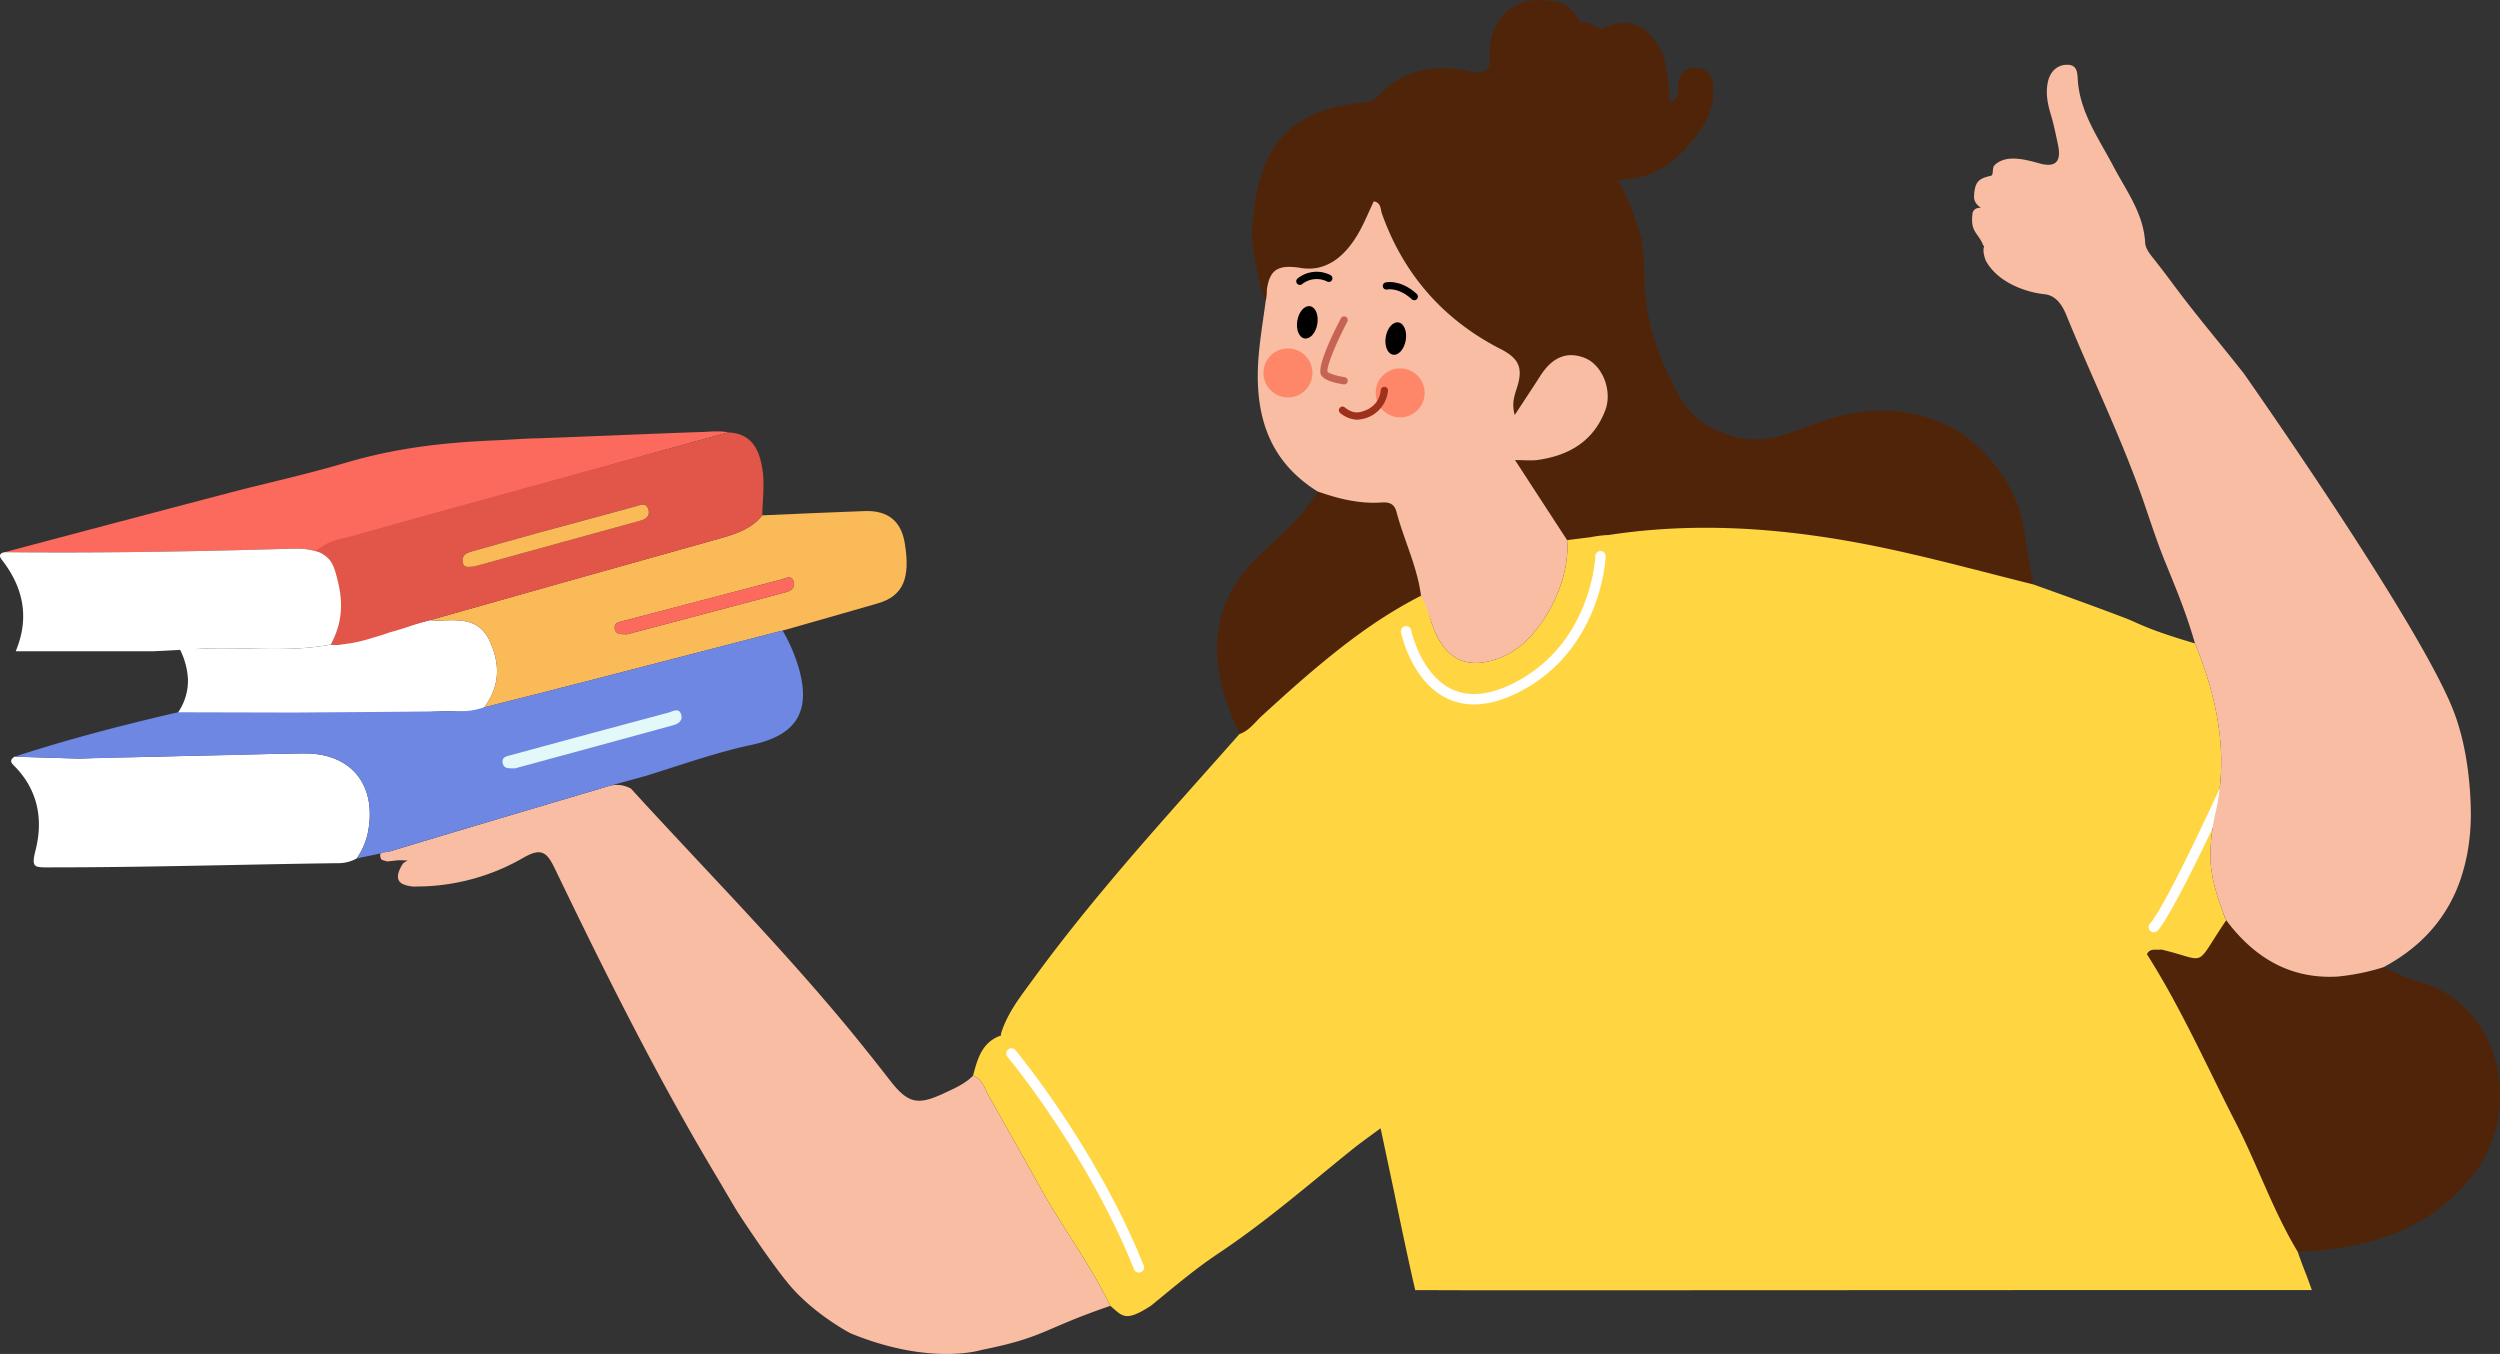 <svg xmlns="http://www.w3.org/2000/svg" width="895.694" height="485.093" viewBox="0 0 895.694 485.093">
  <rect x="0" y="0" width="895.694" height="485.093" fill="#333333" stroke="none"/>
  <defs>
    <style>
      .cls-1 {
        fill: #fff;
      }

      .cls-2 {
        fill: none;
      }

      .cls-3 {
        fill: #585eea;
      }

      .cls-4 {
        fill: #f9bda3;
      }

      .cls-5 {
        fill: #fb6a5c;
      }

      .cls-6 {
        fill: #fcfcfd;
      }

      .cls-7 {
        fill: #fbba58;
      }

      .cls-8 {
        fill: #6e87e3;
      }

      .cls-9 {
        fill: #9965d6;
      }

      .cls-10 {
        fill: #502408;
      }

      .cls-11 {
        fill: #e25649;
      }

      .cls-12 {
        fill: #5159e7;
      }

      .cls-13 {
        fill: #a3d4d3;
      }

      .cls-14 {
        fill: #ffd642;
      }

      .cls-15 {
        fill: #9a65d7;
      }

      .cls-16 {
        fill: #ff8769;
      }

      .cls-17 {
        fill: #9e311b;
      }

      .cls-18 {
        fill: #c56455;
      }

      .cls-19 {
        fill: #e3f9f9;
      }
    </style>
  </defs>
  <g id="그룹_84" data-name="그룹 84" transform="translate(1127.089 1237.292)">
    <path id="패스_2" data-name="패스 2" class="cls-1" d="M-1067.929-1138.288c18.2-.138,36.408-6.292,54.615-6.533,4.557-.063,9.274.873,13.615-1.43,5.585-7.514,5.764-15.432,1.931-23.755-3.784-8.212-11-7.584-18.143-7.3-1.077.045-2.165-.1-3.25-.16l-16.995,4.379q-2.424,1.025-4.851,2.046l-11.365,2.429-2.3-.122v0a88.413,88.413,0,0,1-11.51,1.367c-11.532.665-23.124-.409-34.663.13l-1.816.094c-2.526.4-4.792-2.437-6.307-.249a26.907,26.907,0,0,1,3.082,11.108,20.18,20.18,0,0,1-3.5,11.822c-4.612,6.414,14.648.349,21.913,1.437,3.725-1.07,9.953,5.114,13.671,1.151Z" transform="translate(46.136 162.363)"/>
    <path id="패스_3" data-name="패스 3" class="cls-2" d="M-992.16-1173.658q-4.858,3.977-9.6,8.111C-998.6-1168.31-995.4-1171-992.16-1173.658Z" transform="translate(340.154 172.704)"/>
    <path id="패스_4" data-name="패스 4" class="cls-2" d="M-1030.516-1137.291l-.011-.29Z" transform="translate(262.072 270.618)"/>
    <path id="패스_5" data-name="패스 5" class="cls-2" d="M-1030.516-1137.332l-.007-.13Z" transform="translate(262.083 270.941)"/>
    <path id="패스_6" data-name="패스 6" class="cls-2" d="M-953.367-1190.957a22.865,22.865,0,0,1-10.425-6.392,22.865,22.865,0,0,0,10.425,6.392c9.552,4.669,18.756,2.5,27.673-.783C-934.611-1188.458-943.818-1186.288-953.367-1190.957Z" transform="translate(443.192 108.406)"/>
    <path id="패스_7" data-name="패스 7" class="cls-2" d="M-892.625-1178.558c-9.155-9.642-16.787-20.487-24.683-31.124,7.9,10.637,15.528,21.482,24.683,31.127" transform="translate(569.351 74.934)"/>
    <path id="패스_8" data-name="패스 8" class="cls-2" d="M-1085.6-1156.136q51.777-14.618,103.566-29.192-51.811,14.5-103.57,29.192c1.085.06,2.173.2,3.25.16C-1083.434-1155.931-1084.522-1156.076-1085.6-1156.136Z" transform="translate(112.583 141.031)"/>
    <path id="패스_9" data-name="패스 9" class="cls-2" d="M-1078.333-1176.289l-4.851,2.046-11.365,2.429,11.365-2.429Q-1080.761-1175.268-1078.333-1176.289Z" transform="translate(88.314 165.563)"/>
    <path id="패스_10" data-name="패스 10" class="cls-2" d="M-909.917-1125.844c5.255,11.673,10.013,23.58,16.646,34.589q3.354,9.716,6.7,19.432l-6.7-19.432C-899.9-1102.264-904.662-1114.171-909.917-1125.844Z" transform="translate(589.41 302.472)"/>
    <path id="패스_11" data-name="패스 11" class="cls-2" d="M-1052.424-1195.126c7.566.364,10.414,5.293,11.666,11.087-1.252-5.794-4.1-10.723-11.662-11.09-1.979-.91-3.978-.6-5.976-.342C-1056.4-1195.728-1054.4-1196.039-1052.424-1195.126Z" transform="translate(186.435 112.778)"/>
    <path id="패스_12" data-name="패스 12" class="cls-2" d="M-1079.662-1163.3c.4,1.9,1.586,2.789,3.6,2.11,1.315-.356,2.633-.687,3.94-1.073-1.307.386-2.625.717-3.937,1.066C-1078.076-1160.513-1079.257-1161.4-1079.662-1163.3Z" transform="translate(128.718 200.81)"/>
    <path id="패스_13" data-name="패스 13" class="cls-2" d="M-1088.911-1185.321c-2.949.52-6.106,1.218-7.324,4.937h0C-1095.02-1184.1-1091.86-1184.8-1088.911-1185.321Z" transform="translate(83.738 141.05)"/>
    <path id="패스_14" data-name="패스 14" class="cls-2" d="M-1015.567-1137.4v0c-6.856,2.362-8.449,8.386-10.043,14.418-2.949,2.964-6.748,4.572-10.421,6.295,3.673-1.723,7.473-3.331,10.425-6.295C-1024.016-1129.017-1022.423-1135.041-1015.567-1137.4Z" transform="translate(247.133 271.101)"/>
    <path id="패스_15" data-name="패스 15" class="cls-2" d="M-1069.187-1164.607c-13,.034-26.006.164-38.987.253h0C-1095.182-1164.443-1082.186-1164.574-1069.187-1164.607Z" transform="translate(51.328 197.268)"/>
    <path id="패스_16" data-name="패스 16" class="cls-2" d="M-1009.422-1172.042c1.392,7.157,4.093,13.961,7.034,20.68h0C-1005.329-1158.081-1008.029-1164.885-1009.422-1172.042Z" transform="translate(319.351 177.09)"/>
    <line id="선_1" data-name="선 1" class="cls-3" transform="translate(-567.306 -1236.852)"/>
    <path id="패스_17" data-name="패스 17" class="cls-4" d="M-872.6-1050.559c-1.441-2.544-2.11-5.746-5.411-6.837-2.953,2.964-6.752,4.572-10.425,6.295-9.582,4.5-12.992,3.532-19.439-4.761-5.181-6.655-10.429-13.266-15.814-19.758-24.372-29.348-51.179-56.491-76.88-84.639a10.419,10.419,0,0,0-8.631-.706c-25.972,7.721-51.963,15.387-77.89,23.253-1,.3-4.3-.635-3.038,2.607.2.516,1.423.639,2.169.948,1.352-.145,2.712-.3,4.067-.446q1.632.034,3.265.074l-1.563,1.006h0c-2.5,3.888-2.351,6.18-.353,7.346a11,11,0,0,0,5.4.988,76.671,76.671,0,0,0,38.15-10.373c6.485-3.711,8.4-1.757,11.2,4.056,6.819,14.147,13.7,28.256,20.787,42.262,11.811,23.346,24.16,46.407,37.646,68.872,0,0,6.247,10.634,6.968,11.759,1.857,2.9,12.03,18.321,18.455,26,8.936,10.678,21.975,17.472,21.975,17.472,28.784,11.837,47.02,5.984,47.02,5.984,22.717-4.543,21.582-7.383,46.106-15.787-7.205-15.008-17.3-28.3-25.341-42.819C-860.25-1028.732-866.43-1039.643-872.6-1050.559Z" transform="translate(99.538 205.512)"/>
    <path id="패스_18" data-name="패스 18" class="cls-4" d="M-1086.835-1154.018h0c-2.5,3.888-2.347,6.18-.349,7.346C-1089.186-1147.838-1089.339-1150.13-1086.835-1154.018Z" transform="translate(104.184 226.007)"/>
    <path id="패스_19" data-name="패스 19" class="cls-4" d="M-1030.314-1073.224h0c-13.486-22.465-25.835-45.526-37.646-68.872C-1056.145-1118.75-1043.8-1095.689-1030.314-1073.224Z" transform="translate(160.488 258.364)"/>
    <path id="패스_20" data-name="패스 20" class="cls-5" d="M-1024.937-1153.628c.954-.03,1.9-.049,2.852-.038a23.19,23.19,0,0,1,8.335,1.386c1.218-3.718,5.136-3,7.591-4.423.858-.5,1.746-.3,2.6-.539,45.125-12.7,90.3-25.519,135.513-37.9.26-.071.531-.1.8-.153-2.5-.613-6.162-.334-8.175-.23-1.686.085-5.9.2-6.563.23-19.948.754-33.122,1.337-53.066,2.08-6.281.122-9.843.487-15.8.742-19.127.821-35.926,2.76-54.388,8.245-13.545,4.019-27.4,7-41.077,10.589q-40.179,10.54-80.316,21.233C-1092.722-1152.068-1058.828-1152.618-1024.937-1153.628Z" transform="translate(1.254 112.945)"/>
    <path id="패스_21" data-name="패스 21" class="cls-6" d="M-1124.815-1164.3h0c-1.319.921-1.731,1.689-.294,3.108C-1126.546-1162.609-1126.134-1163.378-1124.815-1164.3Z" transform="translate(2.922 198.104)"/>
    <path id="패스_22" data-name="패스 22" class="cls-6" d="M-1090.145-1182.979h0a23.191,23.191,0,0,0-8.335-1.386A23.191,23.191,0,0,1-1090.145-1182.979Z" transform="translate(77.648 143.645)"/>
    <path id="패스_23" data-name="패스 23" class="cls-7" d="M-1098.738-1168.553l0,0h0" transform="translate(76.944 186.553)"/>
    <path id="패스_24" data-name="패스 24" class="cls-7" d="M-1108.166-1164.539h-.015" transform="translate(51.316 197.453)"/>
    <path id="패스_25" data-name="패스 25" class="cls-7" d="M-1119.447-1164.112h0" transform="translate(20.73 198.611)"/>
    <path id="패스_26" data-name="패스 26" class="cls-7" d="M-1112.337-1174.464" transform="translate(40.037 170.516)"/>
    <path id="패스_27" data-name="패스 27" class="cls-8" d="M-1125.69-1155.239c14.47-4.684,29.106-8.754,43.859-12.4-14.752,3.643-29.389,7.714-43.859,12.4Z" transform="translate(3.797 189.045)"/>
    <path id="패스_28" data-name="패스 28" class="cls-8" d="M-1125.69-1164.3h0q11.587.345,23.171.694h0Q-1114.1-1163.949-1125.69-1164.3Z" transform="translate(3.797 198.104)"/>
    <path id="패스_29" data-name="패스 29" class="cls-8" d="M-1125.688-1164.3h0Z" transform="translate(3.796 198.103)"/>
    <path id="패스_30" data-name="패스 30" class="cls-9" d="M-972.976-1166.474c-15.836,17.931-31.929,35.644-47.283,53.98,15.354-18.336,31.447-36.048,47.283-53.98Z" transform="translate(289.939 192.201)"/>
    <path id="패스_31" data-name="패스 31" class="cls-10" d="M-988.722-1141.281c9.526,1.538,16.286-4.795,20.836-12.921,1.972-3.521,3.495-7.287,5.218-10.934,2.678.394,2.377,2.815,2.949,4.42,7.759,21.8,22.106,38.054,42.514,48.475,6.466,3.3,7.967,6.644,6.084,13.092-.869,2.968-2.333,6.1-1.014,10.544,3.343-5.118,6.3-9.571,9.192-14.079,3.781-5.9,8.843-9.1,15.826-6.377,6.44,2.507,10.042,11.806,7.413,18.756-4.2,11.108-13.021,16.256-24.294,17.816-2.106.293-4.286.041-8.044.041,6.663,10.24,12.661,19.462,18.663,28.683,2.878-.36,7.81-.178,10.685-.538,1.95-1.33,1.976-.542,4.175-1.289,34.852-5.356,69.256-1.909,103.373,5.641,16.367,3.621,32.561,8.026,48.836,12.075-1.025-5.868-2.273-11.706-3.023-17.608-2.009-15.889-10.7-27.495-23.064-36.85-17.586-10.34-35.54-9.761-54.054-2.455-1.263.494-2.529.988-3.8,1.456-8.917,3.287-18.121,5.453-27.673.784a22.866,22.866,0,0,1-10.425-6.392,33.866,33.866,0,0,1-3.729-4.713,54.832,54.832,0,0,1-3.057-5.27c-6.514-12.65-10.7-26.076-10.574-40.579.037-4.052-.605-8.108-.936-12.156-2.214-6.979-4.42-13.958-8.527-21.211,14.429-.089,23-8.3,30.061-18.667a22.36,22.36,0,0,0,4.123-13.839c-.212-4.152-1.56-7.744-6.57-7.654-4.453.081-5.983,3.116-6.065,7.142-.03,1.594.427,3.306-2.63,5.5-1.422-7.859-.591-15.9-5.489-22.057-1.794-2.774-5.631-6.548-10.615-6.663a18.24,18.24,0,0,0-9.17,2.5,9.249,9.249,0,0,0-7.2-2.671s-.754-3.075-5.452-6.384c-1.623-1.14-7.777-1.56-7.777-1.56-9-.7-17.136,4.58-18.849,14.812a28.373,28.373,0,0,0-.319,4.865c.635,6.221-1.939,6.827-7.543,5.679-11.981-2.455-23.231-.628-32.186,8.754a6.925,6.925,0,0,1-4.773,2.484c-25.125,2.255-36.836,13.5-39.918,38.21a77.765,77.765,0,0,0-.78,10.533,119.769,119.769,0,0,0,3.083,16.917,31.563,31.563,0,0,0,1.883,5.453,10.546,10.546,0,0,0,1.162-3.031C-999.812-1140.082-997.09-1142.634-988.722-1141.281Z" transform="translate(327.754 0)"/>
    <path id="패스_32" data-name="패스 32" class="cls-10" d="M-975.915-1184.4l8.628-1.08-8.628,1.08Z" transform="translate(410.29 140.629)"/>
    <path id="패스_33" data-name="패스 33" class="cls-4" d="M-990.009-1179.819v0c2.225,2.682,2.707,6.047,3.647,9.226-.94-3.179-1.422-6.544-3.647-9.229Z" transform="translate(372.039 155.983)"/>
    <path id="패스_34" data-name="패스 34" class="cls-4" d="M-967.3-1185.185c.91,10.9-4.226,24.064-11.788,32.973,7.562-8.91,12.7-22.072,11.792-32.973h0Z" transform="translate(401.673 141.419)"/>
    <path id="패스_35" data-name="패스 35" class="cls-7" d="M-982.04-1178.093q-51.811,14.5-103.566,29.192c1.081.06,2.169.2,3.246.16,7.146-.282,14.359-.91,18.143,7.3,3.833,8.323,3.654,16.241-1.931,23.755,11.309-2.867,22.626-5.7,33.924-8.613q37.081-9.571,74.155-19.2c10.956-3.135,21.924-6.236,32.869-9.412,9.07-2.625,11.818-8.891,9.649-21.771-1.3-7.7-6.047-11.581-14.255-11.3-12.26.42-24.509,1.01-36.765,1.53C-970.549-1181.48-976.2-1179.726-982.04-1178.093Zm22.2,14.659c1.6-.416,3.918-1.984,4.605,1.059.424,1.876-1.177,3.012-2.789,3.443-19.1,5.1-38.218,10.135-56.917,15.082-2.047-.055-3.974.3-4.446-1.82-.509-2.269,1.426-2.522,2.979-2.934Q-988.126-1156.04-959.842-1163.433Z" transform="translate(112.586 133.795)"/>
    <path id="패스_36" data-name="패스 36" class="cls-11" d="M-948.585-1195.573c-.271.048-.542.082-.8.153-45.214,12.379-90.458,24.65-135.584,37.352-.854.242-1.839.294-2.8.572-3.365.977-4.569,1.315-8.888,4.412,2.38,2.752,6.975,5.6,7.142,8.535.5,8.987,3.387,15.417-1.615,24.947a16.433,16.433,0,0,0,2.3.126,54.559,54.559,0,0,0,11.706-2.236c1.675-.531,5.4-1.556,7.023-2.239,5.664-1.46,8.818-2.919,14.481-4.379q51.783-14.618,103.57-29.192c5.842-1.634,11.491-3.387,15.469-8.357.093-5.367.862-10.834.112-16.081-.126-.85-.271-1.7-.449-2.526C-938.171-1190.281-941.02-1195.209-948.585-1195.573Zm-31.343,31.5c-20.2,5.6-40.412,11.164-59.855,16.523-2.135.123-3.662.583-4.074-1.341-.52-2.433.958-3.421,3.015-3.993,7.863-2.2,15.711-4.475,23.589-6.637q17.721-4.869,35.484-9.619c1.482-.394,3.328-1.4,4.227.736C-976.608-1166.188-977.777-1164.668-979.928-1164.07Z" transform="translate(82.596 113.226)"/>
    <path id="패스_37" data-name="패스 37" class="cls-11" d="M-1093.55-1181.835c4.015,7.84,3.387,15.417-1.619,24.947h0C-1090.163-1166.418-1089.535-1173.995-1093.55-1181.835Z" transform="translate(86.632 150.511)"/>
    <path id="패스_38" data-name="패스 38" class="cls-10" d="M-993.545-1109.526c4.412-4.022,8.832-8.037,13.314-11.966q4.73-4.145,9.6-8.112c10.566-8.658,21.668-16.609,34.035-22.882-1.341-10.492-6.132-19.971-8.791-30.08-.78-2.986-2.712-3.524-5.434-3.339-7.937.535-15.484-1.367-22.89-3.985-5.534,9.939-14.622,16.635-22.4,24.524-9.456,9.59-14.236,20.988-13.5,34.485a52.98,52.98,0,0,0,.917,7.28c1.393,7.157,4.093,13.961,7.034,20.68C-998.136-1104.107-996.119-1107.179-993.545-1109.526Z" transform="translate(318.628 128.65)"/>
    <path id="패스_39" data-name="패스 39" class="cls-10" d="M-999.173-1156.937c10.566-8.658,21.668-16.609,34.035-22.879v0C-977.505-1173.546-988.607-1165.595-999.173-1156.937Z" transform="translate(347.167 155.983)"/>
    <path id="패스_40" data-name="패스 40" class="cls-12" d="M-1030.521-1137.427v.089h0Z" transform="translate(262.088 271.036)"/>
    <path id="패스_41" data-name="패스 41" class="cls-12" d="M-1030.52-1137.351l0-.152Z" transform="translate(262.08 270.829)"/>
    <path id="패스_42" data-name="패스 42" class="cls-4" d="M-914.215-1155.406c1.879,7.5,3.072,15.19,5.75,22.474-2.678-7.283-3.87-14.975-5.75-22.474Z" transform="translate(577.745 222.24)"/>
    <path id="패스_43" data-name="패스 43" class="cls-4" d="M-915.347-1175.218h0v0c6.009,14.745,9.865,29.753,9.337,45.282C-905.482-1145.461-909.338-1160.469-915.347-1175.218Z" transform="translate(574.673 168.47)"/>
    <path id="패스_44" data-name="패스 44" class="cls-10" d="M-888.192-1139.978c-3.031-1.17-5.957-2.737-8.958-4.015h0C-894.15-1142.711-891.223-1141.148-888.192-1139.978Z" transform="translate(624.049 253.215)"/>
    <path id="패스_45" data-name="패스 45" class="cls-6" d="M-1107.183-1174.389h0l-.571-.444.573.446Z" transform="translate(52.472 169.509)"/>
    <path id="패스_46" data-name="패스 46" class="cls-1" d="M-1101.644-1162.769q-11.582-.345-23.171-.694c-1.319.921-1.731,1.689-.294,3.108,8.558,8.449,10.659,19.109,7.9,30.117-1.7,6.8-.658,6.436,5.709,6.436,34.083,0,68.159-1.051,102.236-1.5a13.7,13.7,0,0,0,7.03-1.682,24.644,24.644,0,0,0,4.1-9.623c3.124-16.72-6-28.052-22.647-28-13,.034-58.686,1.4-71.681,1.489Z" transform="translate(2.922 197.268)"/>
    <path id="패스_47" data-name="패스 47" class="cls-13" d="M-1072.935-1174.73c-11.532.665-23.124-.409-34.667.13h0C-1096.059-1175.139-1084.467-1174.065-1072.935-1174.73Z" transform="translate(52.888 169.72)"/>
    <path id="패스_48" data-name="패스 48" class="cls-13" d="M-1092.866-1174.992c-.766-.041-1.534-.081-2.3-.126h0v0Z" transform="translate(86.632 168.741)"/>
    <path id="패스_49" data-name="패스 49" class="cls-1" d="M-1054.714-1148.522c11.543-.539,23.135.535,34.667-.13a88.46,88.46,0,0,0,11.51-1.367c5.006-9.53,4.119-17.5,1.612-25.95-.85-2.86-1.909-5.181-5.571-7.008h0a23.19,23.19,0,0,0-8.335-1.386c-.947-.011-1.9.008-2.852.037-33.891,1.01-67.785,1.56-101.69,1.226-1.887.334-2.192,1.277-1.04,2.752,7.736,9.928,9.965,20.761,4.951,32.758h49.162Z" transform="translate(0 143.643)"/>
    <path id="패스_50" data-name="패스 50" class="cls-3" d="M-921.283-1177.331c7.116,3.235,13.82,7.707,22.047,7.851v0C-907.463-1169.624-914.167-1174.1-921.283-1177.331Z" transform="translate(558.563 162.735)"/>
    <path id="패스_51" data-name="패스 51" class="cls-2" d="M-885.152-1143.993a81.043,81.043,0,0,1-16.423,3.361A63.176,63.176,0,0,0-885.152-1143.993Z" transform="translate(612.048 253.215)"/>
    <path id="패스_52" data-name="패스 52" class="cls-2" d="M-913.39-1147.315a79.2,79.2,0,0,0,2.069-15.71A81.531,81.531,0,0,1-913.39-1147.315Z" transform="translate(579.984 201.562)"/>
    <path id="패스_53" data-name="패스 53" class="cls-10" d="M-823.159-1126.683a28.835,28.835,0,0,1-3.075-1.007c-3.031-1.17-5.957-2.733-8.962-4.015a63.185,63.185,0,0,1-16.423,3.361c-15.6.918-29.01-5.493-39.952-20.178-11.9,17.538-6.106,14.578-23.253,10.5-1.8.323-4.033-.676-5.159,1.69,12.249,19.305,21.47,40.2,31.881,60.483,1.95,3.8,3.755,7.662,5.5,11.554,5.255,11.673,10.013,23.58,16.65,34.589,2.451-.16,4.9-.264,7.343-.49,22.882-2.124,42.979-9.682,56.992-29.166C-786.119-1080.9-792.5-1118.6-823.159-1126.683Z" transform="translate(562.091 240.926)"/>
    <path id="패스_54" data-name="패스 54" class="cls-14" d="M-553.57-913.274c-2.232-6.477-2.807-7.219-5.043-13.7-6.633-11.008-11.391-22.916-16.646-34.589-1.749-3.892-3.555-7.755-5.5-11.554-10.411-20.279-19.632-41.178-31.881-60.483,1.125-2.366,3.361-1.367,5.159-1.69,17.148,4.082,11.354,7.042,23.253-10.5a18.922,18.922,0,0,1-1.24-3.1c-2.678-7.283-4.431-13.307-4.431-20.349a70.287,70.287,0,0,1,1.746-14.712,81.519,81.519,0,0,0,2.069-15.71,86.128,86.128,0,0,0-.394-11.554c-1.14-11.462-4.435-22.667-8.943-33.728-9.066-2.714-14.93-4.616-22.047-7.851-1.018-.46-2.043-.9-3.082-1.292-10.871-4.134-20.843-7.733-32.754-11.989-16.275-4.048-32.468-8.453-48.836-12.074-34.117-7.551-68.52-11-103.373-5.641a37.317,37.317,0,0,0-6.232.747l-8.628,1.08c.91,10.9-4.231,24.063-11.792,32.973a31.247,31.247,0,0,1-11.48,8.906q-18.256,7.489-24.988-11.368c-.16-.446-.3-.9-.438-1.352-.94-3.179-1.422-6.544-3.647-9.226-12.368,6.27-23.469,14.221-34.035,22.879-3.239,2.655-6.444,5.348-9.6,8.112-4.483,3.929-8.9,7.944-13.314,11.966-2.574,2.347-4.591,5.419-8.119,6.6h0c-15.836,17.931-31.929,35.644-47.283,53.98-9.215,11-18.162,22.224-26.634,33.857-4.479,6.147-9.221,12.063-11.5,19.473l.011.29,0,.152.007.13v.093c-6.856,2.358-8.449,8.382-10.039,14.414,3.3,1.091,3.97,4.293,5.411,6.837,6.169,10.916,12.349,21.828,18.421,32.8,8.037,14.518,18.136,27.81,25.341,42.819,4.331,3.56,5.171,6.08,14.58-.044,9.578-7.822,15.93-13.248,24.417-18.915,16.739-11.176,31.855-24.3,47.451-36.877,3.368-2.719,6.93-5.2,10.4-7.781l4.821,22.715s4.688,22.9,7.589,35.277h7.171C-867.722-913.106-659.884-913.319-553.57-913.274Z" transform="translate(254.752 138.187)"/>
    <path id="패스_55" data-name="패스 55" class="cls-15" d="M-911.427-1146.257q-.674-1.538-1.24-3.1A18.922,18.922,0,0,0-911.427-1146.257Z" transform="translate(581.947 238.663)"/>
    <path id="패스_56" data-name="패스 56" class="cls-3" d="M-961.067-1193.9a33.6,33.6,0,0,1-3.729-4.713A33.86,33.86,0,0,0-961.067-1193.9Z" transform="translate(440.467 104.962)"/>
    <path id="패스_57" data-name="패스 57" class="cls-3" d="M-962.562-1194.767a54.832,54.832,0,0,1-3.057-5.27A54.832,54.832,0,0,0-962.562-1194.767Z" transform="translate(438.233 101.111)"/>
    <path id="패스_58" data-name="패스 58" class="cls-4" d="M-888.664-1161.789c-6.983-2.719-12.045.479-15.826,6.377-2.89,4.509-5.85,8.961-9.192,14.079-1.318-4.442.145-7.576,1.014-10.544,1.883-6.447.383-9.79-6.084-13.091-20.409-10.421-34.756-26.671-42.514-48.475-.572-1.6-.271-4.026-2.949-4.42-1.723,3.647-3.246,7.413-5.218,10.934-4.55,8.126-11.309,14.459-20.836,12.921-8.368-1.352-11.231.632-12.238,7.826a17.162,17.162,0,0,1-.4,3.933c-.821,6.132-1.835,12.245-2.422,18.4-1.924,20.326,2.243,38.176,20.943,49.879,7.406,2.618,14.953,4.52,22.89,3.985,2.722-.185,4.654.353,5.434,3.339,2.659,10.109,7.45,19.588,8.791,30.08h0a67.808,67.808,0,0,1,3.647,9.229c.134.457.278.906.438,1.352q6.747,18.83,24.988,11.368a31.247,31.247,0,0,0,11.48-8.906c7.562-8.91,12.7-22.072,11.788-32.973h0c-6-9.221-12-18.443-18.663-28.683,3.759,0,5.939.253,8.044-.041,11.272-1.56,20.089-6.708,24.294-17.816C-878.621-1149.983-882.224-1159.282-888.664-1161.789Z" transform="translate(329.301 52.727)"/>
    <path id="패스_59" data-name="패스 59" class="cls-5" d="M-1067.716-1163.051c.471,2.121,2.4,1.765,4.446,1.82,18.7-4.947,37.816-9.979,56.917-15.082,1.612-.431,3.213-1.567,2.789-3.443-.687-3.042-3-1.475-4.605-1.059q-28.3,7.343-56.568,14.83C-1066.29-1165.573-1068.225-1165.32-1067.716-1163.051Z" transform="translate(160.913 151.178)"/>
    <path id="패스_60" data-name="패스 60" class="cls-7" d="M-1020.277-1188.027q-17.755,4.769-35.483,9.619c-7.878,2.162-15.725,4.434-23.589,6.637-2.057.572-3.535,1.56-3.015,3.993.412,1.924,1.939,1.463,4.074,1.341,19.443-5.359,39.654-10.923,59.855-16.523,2.151-.6,3.32-2.117,2.385-4.331C-1016.949-1189.431-1018.795-1188.421-1020.277-1188.027Z" transform="translate(121.102 132.116)"/>
    <path id="패스_61" data-name="패스 61" class="cls-8" d="M-1060.661-1131.623c12.98-.086,26-.765,39.005-.8,16.649-.048,25.771,11.284,22.647,28a24.648,24.648,0,0,1-4.1,9.623l11.759-2.489c25.928-7.867,51.918-15.532,77.891-23.253l13.924-3.836c12.62-3.9,25.129-8.4,38.006-11.15,15.034-3.213,21-11.016,17.251-25.931a59.437,59.437,0,0,0-6.24-15.012c-24.717,6.4-48.2,12.5-72.918,18.882-11.3,2.915-22.615,5.746-33.924,8.613-5.7,1.887-9.059,1.367-13.615,1.43-18.207.242-36.409.319-54.615.457h0l-41.456-.1q-7.409,1.693-14.785,3.514c-14.752,3.643-29.389,7.714-43.859,12.4h0q11.587.345,23.171.694Z" transform="translate(3.797 165.083)"/>
    <path id="패스_62" data-name="패스 62" d="M-986.155-1199.777c-.542,3.2-2.585,5.512-4.561,5.173s-3.138-3.194-2.6-6.388,2.592-5.511,4.568-5.173S-985.605-1202.968-986.155-1199.777Z" transform="translate(362.713 84.39)"/>
    <path id="패스_63" data-name="패스 63" d="M-994.688-1201.338c-.542,3.194-2.581,5.5-4.561,5.169s-3.135-3.194-2.6-6.388,2.592-5.508,4.564-5.174S-994.138-1204.532-994.688-1201.338Z" transform="translate(339.558 80.143)"/>
    <path id="패스_64" data-name="패스 64" class="cls-16" d="M-987.661-1194.907a8.773,8.773,0,0,1-8.773,8.773,8.775,8.775,0,0,1-8.772-8.773,8.772,8.772,0,0,1,8.772-8.772A8.77,8.77,0,0,1-987.661-1194.907Z" transform="translate(330.793 91.226)"/>
    <path id="패스_65" data-name="패스 65" class="cls-16" d="M-982.2-1201.068a8.781,8.781,0,0,1,5.359,8.085,8.77,8.77,0,0,1-8.769,8.772,8.77,8.77,0,0,1-8.773-8.772,8.775,8.775,0,0,1,8.773-8.773,8.756,8.756,0,0,1,3.409.688" transform="translate(360.167 96.448)"/>
    <g id="그룹_14" data-name="그룹 14" transform="translate(-647.399 -1098.712)">
      <path id="패스_66" data-name="패스 66" class="cls-17" d="M-991.531-1188.194a10.015,10.015,0,0,1-5.972-2.433,1.3,1.3,0,0,1-.1-1.834,1.306,1.306,0,0,1,1.835-.1c.026.022,2.518,2.21,5.118,1.679.375-.056,7-1.014,7.729-7.93a1.3,1.3,0,0,1,1.43-1.155,1.3,1.3,0,0,1,1.159,1.43,11.482,11.482,0,0,1-9.891,10.218A6.4,6.4,0,0,1-991.531-1188.194Z" transform="translate(997.933 1199.979)"/>
    </g>
    <g id="그룹_15" data-name="그룹 15" transform="translate(-662.67 -1139.921)">
      <path id="패스_67" data-name="패스 67" d="M-1000.743-1206.37a1.3,1.3,0,0,1-.969-.435,1.3,1.3,0,0,1,.1-1.834,10.9,10.9,0,0,1,11.777-1.274,1.3,1.3,0,0,1,.628,1.727,1.3,1.3,0,0,1-1.731.627,8.4,8.4,0,0,0-8.94.855A1.276,1.276,0,0,1-1000.743-1206.37Z" transform="translate(1002.045 1211.075)"/>
    </g>
    <g id="그룹_16" data-name="그룹 16" transform="translate(-631.67 -1136.236)">
      <path id="패스_68" data-name="패스 68" d="M-982.416-1203.581a1.3,1.3,0,0,1-.877-.338c-4.773-4.364-8.769-3.514-8.813-3.5a1.319,1.319,0,0,1-1.56-.974,1.306,1.306,0,0,1,.977-1.56c.223-.045,5.378-1.163,11.15,4.115a1.3,1.3,0,0,1,.082,1.838A1.3,1.3,0,0,1-982.416-1203.581Z" transform="translate(993.698 1210.083)"/>
    </g>
    <g id="그룹_17" data-name="그룹 17" transform="translate(-654.064 -1123.954)">
      <path id="패스_69" data-name="패스 69" class="cls-18" d="M-991.188-1182.391a1.156,1.156,0,0,1-.193-.015c-2.741-.416-7.451-1.445-8.2-3.688-1.17-3.487,5.252-16.182,7.246-19.985a1.3,1.3,0,0,1,1.753-.55,1.3,1.3,0,0,1,.549,1.757c-3.844,7.327-7.643,16.278-7.079,17.953.371.569,3.3,1.516,6.121,1.942a1.3,1.3,0,0,1,1.092,1.478A1.3,1.3,0,0,1-991.188-1182.391Z" transform="translate(999.727 1206.776)"/>
    </g>
    <path id="패스_70" data-name="패스 70" class="cls-19" d="M-1078.531-1149.786c.486,2.117,2.414,1.745,4.456,1.786,18.667-5.077,37.75-10.247,56.81-15.487,1.612-.439,3.205-1.586,2.767-3.458-.706-3.038-3.016-1.456-4.613-1.029q-28.251,7.549-56.461,15.231C-1077.124-1152.319-1079.055-1152.052-1078.531-1149.786Z" transform="translate(131.55 185.98)"/>
    <g id="그룹_18" data-name="그룹 18" transform="translate(-766.574 -861.711)">
      <path id="패스_71" data-name="패스 71" class="cls-1" d="M-982.517-1055.822a1.847,1.847,0,0,1-1.719-1.166c-16.743-41.75-45.066-75.789-45.352-76.13a1.859,1.859,0,0,1,.23-2.615,1.86,1.86,0,0,1,2.619.23c.286.342,28.988,34.838,45.946,77.133a1.853,1.853,0,0,1-1.029,2.414A1.841,1.841,0,0,1-982.517-1055.822Z" transform="translate(1030.021 1136.167)"/>
    </g>
    <g id="그룹_19" data-name="그룹 19" transform="translate(-625.163 -1039.87)">
      <path id="패스_72" data-name="패스 72" class="cls-1" d="M-965.771-1129.183a22.042,22.042,0,0,1-9.716-2.181c-12.7-6.143-16.275-22.934-16.42-23.643a1.856,1.856,0,0,1,1.444-2.192,1.84,1.84,0,0,1,2.191,1.442c.034.159,3.373,15.729,14.414,21.054,6.154,2.968,13.675,2.247,22.355-2.132,27.915-14.094,29.193-45.188,29.2-45.5a1.886,1.886,0,0,1,1.917-1.8,1.859,1.859,0,0,1,1.8,1.916c-.011.334-1.378,33.623-31.239,48.7C-955.55-1130.631-960.883-1129.183-965.771-1129.183Z" transform="translate(991.945 1184.136)"/>
    </g>
    <g id="그룹_20" data-name="그룹 20" transform="translate(-357.282 -959.824)">
      <path id="패스_73" data-name="패스 73" class="cls-1" d="M-917.962-1106.024a1.846,1.846,0,0,1-1.222-.457,1.858,1.858,0,0,1-.175-2.622c6.247-7.138,26.581-51.937,26.789-52.39a1.859,1.859,0,0,1,2.459-.925,1.863,1.863,0,0,1,.925,2.459c-.847,1.864-20.776,45.753-27.376,53.3A1.861,1.861,0,0,1-917.962-1106.024Z" transform="translate(919.819 1162.584)"/>
    </g>
    <path id="패스_74" data-name="패스 74" class="cls-4" d="M-849.714-962.709A70.283,70.283,0,0,0-851.46-948c0,7.042,1.753,13.065,4.431,20.349q.568,1.561,1.24,3.1c10.942,14.685,24.353,21.1,39.952,20.178a81.052,81.052,0,0,0,16.424-3.361h0c11.866-6.362,20.257-15,25.352-25.961q1.1-2.351,1.983-4.843a67.472,67.472,0,0,0,3.332-14.31,80.1,80.1,0,0,0,.564-12.1c-.319-11.981-2.183-25.014-6.778-36.111-13.6-32.825-74.626-119.514-74.626-119.514-8.94-11.342-16.787-20.49-24.683-31.127-2.633-3.543-5.293-7.068-8.052-10.514-1.159-1.445-2.422-3.3-2.514-5.029-.568-10.6-6.823-18.719-11.469-27.577-5.021-9.575-11.506-18.563-12.6-29.816-.253-2.618.185-6.187-3.48-6.392-3.978-.216-6.589,2.521-7.354,6.351-.758,3.778-.085,7.54,1.044,11.261,1.1,3.621,1.846,7.357,2.634,11.068,1.185,5.608-.5,8.372-6.7,6.625-5.415-1.522-12.145-3.227-16.063.7-.947.951-.216,3.51-1.271,3.751-4.078.936-5.894,1.828-6.042,7.536-.067,2.552,2.507,3.926,2.507,3.926s-2.8-.286-3.087,2.206c-.765,6.518,1.954,6.645,3.781,11.049.323.784.509.078.323.784-.576,2.169.761,5.07.761,5.07,3.131,5.571,9.073,8.891,14.886,10.633a33.646,33.646,0,0,0,6.058,1.233c3.966.424,6.24,3.581,7.822,7.462,9.318,22.875,20.32,45.111,28.26,68.494,2.347,6.915,4.683,13.92,7.135,19.915,4.256,10.4,7.662,18.629,10.711,29.263h0c4.509,11.064,7.8,22.269,8.943,33.731a86.118,86.118,0,0,1,.394,11.554A79.2,79.2,0,0,1-849.714-962.709Z" transform="translate(516.309 16.956)"/>
  </g>
</svg>

